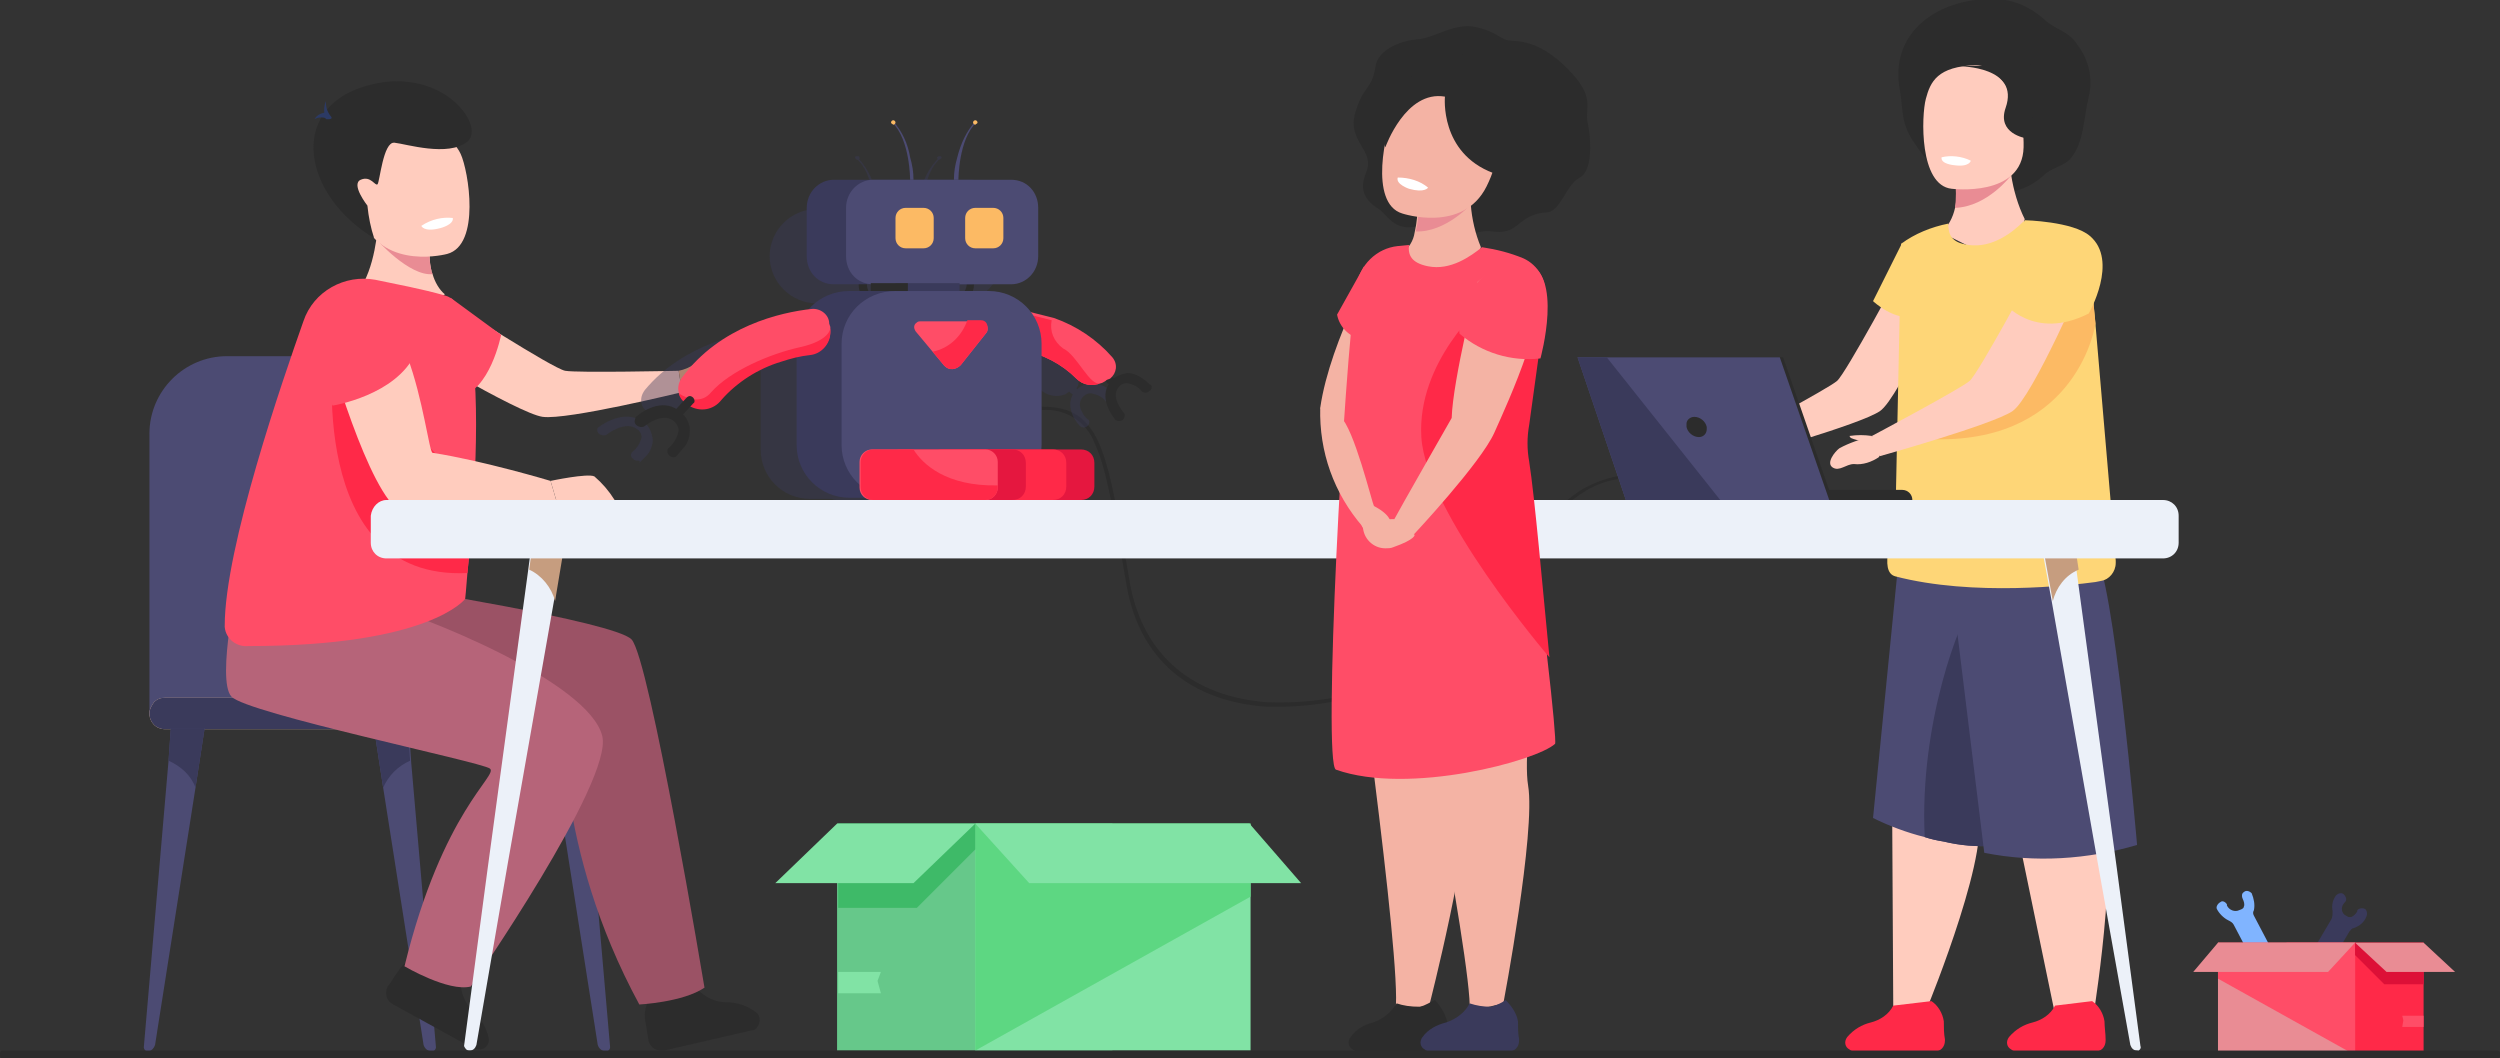 <?xml version="1.0" encoding="utf-8"?>
<!-- Generator: Adobe Illustrator 21.0.0, SVG Export Plug-In . SVG Version: 6.00 Build 0)  -->
<svg version="1.1" id="Layer_1" xmlns="http://www.w3.org/2000/svg" xmlns:xlink="http://www.w3.org/1999/xlink" x="0px" y="0px"
	 viewBox="0 0 222.5 94.2" style="enable-background:new 0 0 222.5 94.2;" xml:space="preserve">
<rect x="0" y="0" width="222.5" height="94.2" fill="#333333" stroke="none"/>
<style type="text/css">
	.st0{fill:#2C2C2C;}
	.st1{fill:#FFCCBE;}
	.st2{fill:#FFB27D;}
	.st3{fill:#FF2948;}
	.st4{fill:#4C4B73;}
	.st5{fill:#3A3A5B;}
	.st6{fill:#FED677;}
	.st7{fill:#E98C94;}
	.st8{fill:#FFFFFF;}
	.st9{fill:#FCBA64;}
	.st10{fill:#66C88A;}
	.st11{fill:#81E3A5;}
	.st12{fill:#5DD782;}
	.st13{fill:#3EBA68;}
	.st14{fill:#EAC3A0;}
	.st15{fill:#D3AA89;}
	.st16{fill:#9B5265;}
	.st17{fill:#B66479;}
	.st18{fill:#FF4D67;}
	.st19{fill:#2C3A64;}
	.st20{fill:#ECF1F9;}
	.st21{fill:#C69D7F;}
	.st22{fill:#F4B3A4;}
	.st23{opacity:0.4;}
	.st24{fill:#E5173F;}
	.st25{fill:#80B4FF;}
	.st26{fill:#DD1037;}
</style>
<title>Asset 2</title>
<g id="Layer_2">
	<g id="Layer_1-2">
		<path class="st0" d="M114.2,62.9c-0.5,0-1,0-1.5,0c-6.8-0.5-11.2-4.2-12.4-10.6c-0.2-1.2-0.4-2.3-0.6-3.4
			c-0.8-4.3-1.3-7.4-2.3-9.5c-0.7-1.9-2.7-3.1-4.7-2.9v-0.3h0.2c4.9,0,5.6,4,7.1,12.5c0.2,1.1,0.4,2.2,0.6,3.4
			c1.2,6.2,5.5,9.9,12.2,10.4c4.8,0.2,9.6-0.9,13.9-3.1c4.5-2.3,7.7-5.6,8.8-8.9c0.9-2.9,2.8-5.4,5.4-7c1.1-0.6,2.2-1,3.5-1.2v0.3
			c-1.2,0.1-2.3,0.5-3.3,1.1c-2.6,1.6-4.4,4-5.3,6.9c-1.1,3.4-4.4,6.6-8.9,9C122.9,61.7,118.6,62.8,114.2,62.9z"/>
		<path class="st1" d="M169.3,23.9c0,0-5,9.3-5.8,10s-8.7,4.9-8.7,4.9l0.7,1.8c0,0,10-2.8,11.8-4s6.6-12.4,6.6-12.4L169.3,23.9z"/>
		<path class="st2" d="M154.8,38.8c-0.5,0.1-1,0.2-1.5,0.1c-0.7-0.1-2.4,0.5-2.2,0.8s0.8,0,0.8,0.4s-1.9,1.5-1.6,1.9s1,0.6,2.5,0.1
			c1-0.4,1.9-0.9,2.7-1.5L154.8,38.8z"/>
		<path class="st1" d="M179.2,72.4l3.6,17.4h3.6c0,0,2.6-16.4,0.2-18.7S179.2,72.4,179.2,72.4z"/>
		<path class="st1" d="M168.4,71.6l0.1,18.2l3.1-0.3c0,0,6.1-14.9,4.2-17.6S168.4,71.6,168.4,71.6z"/>
		<path class="st3" d="M168.5,89.5c-0.4,0.8-1.2,1.3-2,1.5c-0.8,0.2-1.5,0.6-2.1,1.3c-0.3,0.4-0.2,0.9,0.2,1.1
			c0.1,0.1,0.3,0.2,0.5,0.2h7c0.6,0,1-0.4,1-1c0,0,0-0.1,0-0.1c-0.1-0.5-0.1-1.1-0.1-1.6c-0.1-0.7-0.5-1.4-1.1-1.8L168.5,89.5z"/>
		<path class="st4" d="M183.4,71.2c-0.2,1.5-0.8,2.7-1.8,3.1c-2.7,1.1-5.7,1.3-8.6,0.6c-0.6-0.1-1.1-0.2-1.7-0.4
			c-1.6-0.4-3.2-1-4.6-1.7l2.3-23.2c2.6-0.5,6.3,0.7,9.8,6C182,60.5,183.9,67.2,183.4,71.2z"/>
		<path class="st5" d="M183.4,71.2c-0.2,1.5-0.8,2.7-1.8,3.1c-2.7,1.1-5.7,1.3-8.6,0.6c-0.6-0.1-1.1-0.2-1.7-0.4
			c-0.5-10.2,3.2-19.5,4.3-20.8C179.2,59.1,183.2,66.9,183.4,71.2z"/>
		<path class="st3" d="M182.9,89.5c-0.4,0.8-1.2,1.3-2,1.5c-0.8,0.2-1.5,0.6-2.1,1.3c-0.3,0.4-0.2,0.9,0.2,1.1
			c0.1,0.1,0.3,0.2,0.5,0.2h6.9c0.6,0,1-0.4,1-1c0,0,0-0.1,0-0.1c0-0.5-0.1-1.1-0.1-1.6c-0.1-0.7-0.5-1.4-1.1-1.8L182.9,89.5z"/>
		<path class="st0" d="M185.9,8.6c0.4-1.6,0-3.3-1-4.6c-0.8-1.3-2-1.3-3.1-2.4c-1.3-1.1-2.8-1.7-4.5-1.7c-4.9,0-9.2,3-8.2,8.2
			c0.3,1.6,0,2.9,1.4,4.8c1.6,2.4,3.7,4.3,6.9,4.3c1.7,0.1,3.3-0.5,4.5-1.6c0.7-0.7,1.8-0.8,2.4-1.5
			C185.5,12.6,185.4,10.7,185.9,8.6z"/>
		<path class="st4" d="M173.5,50.6l3.1,25.3c4.5,0.9,9.2,0.6,13.6-0.7c0,0-2.1-24.3-3.8-26S173.5,50.6,173.5,50.6z"/>
		<path class="st1" d="M172.8,20.7l6.2,3.1l1.2-4.3c-0.6-1.2-1-2.6-1.2-3.9c-0.2-1.2-0.2-2.3-0.1-3.5l-5,2.6
			c0.1,0.4,0.2,0.8,0.2,1.1c0.1,0.9,0.1,1.8-0.1,2.7C173.8,19.4,173.4,20.1,172.8,20.7z"/>
		<path class="st6" d="M188.3,50.1c0,0.8-0.6,1.5-1.3,1.6l-0.5,0.1c-2.2,0.3-10.9,1.3-17.8-0.5c-1.6-0.4-0.1-4,0-5.6l0.5-24
			c1.2-0.9,2.7-1.5,4.2-1.8c0,0.9,0.2,1.7,1.8,1.9c2.1,0.3,3.9-1.1,4.9-2.1c2,0.1,3.9,0.6,5.7,1.3l0.4,4.8l0.3,3.1l1.8,21
			C188.3,49.9,188.3,50,188.3,50.1z"/>
		<path class="st7" d="M174,18.5c2.9-0.1,5-2.9,5-2.9l-5,0.2C174.1,16.8,174.1,17.7,174,18.5z"/>
		<path class="st1" d="M173.7,16.8c0,0,6.3,0.8,6.4-3.7s-2.5-7.3-4.2-7.3c-3.5,0.1-4.1,1.5-4.5,3S170.8,16.5,173.7,16.8z"/>
		<path class="st8" d="M175.4,14.3c0,0-0.1,0.6-1.5,0.4c0,0-1.2-0.1-1.1-0.7C173.6,13.8,174.6,13.9,175.4,14.3z"/>
		<path class="st0" d="M174.4,5.9c0,0,5.4,0,4.1,3.7c-0.8,2.3,1.8,2.7,1.8,2.7l1.2-3.7l-0.8-2.9L174.4,5.9z"/>
		<path class="st6" d="M169.3,21.6l-2.6,5.2c0,0,2,1.9,3.8,1.3S169.3,21.6,169.3,21.6z"/>
		<path class="st9" d="M186.5,28.8c0,0-1.5,10.5-14.2,10.3c-2.2,0,12.7-13.8,13.7-13.5c0.1,0,0.2,0.1,0.2,0.1L186.5,28.8z"/>
		<path class="st1" d="M181.1,23.9c0,0-5,9.3-5.8,10s-8.7,4.9-8.7,4.9l0.7,1.8c0,0,10-2.8,11.8-4s6.6-12.4,6.6-12.4L181.1,23.9z"/>
		<path class="st1" d="M166.6,38.8c-1,0.3-2,0.6-2.9,1.1c-0.4,0.3-1.2,1.3-0.6,1.7s1.2-0.3,1.9-0.3c0.8,0.1,1.6-0.2,2.2-0.6
			C167.8,40,166.6,38.8,166.6,38.8z"/>
		<path class="st1" d="M166.6,38.8c-0.7-0.1-1.3-0.1-2,0c0.1,0.2,0.1,0.2,0.8,0.4C165.8,39.2,166.3,39.1,166.6,38.8z"/>
		<path class="st6" d="M180.2,19.6c0,0-2.1,6.3-1.9,7.3c0,0,2.7,3.5,7.6,1c0,0,2.7-4.7,0.1-6.9C184.5,19.7,180.2,19.6,180.2,19.6z"
			/>
		<rect x="74.5" y="73.3" class="st10" width="24.5" height="20.2"/>
		<rect x="86.8" y="73.3" class="st11" width="24.5" height="20.2"/>
		<polygon class="st12" points="86.8,73.3 111.3,73.3 111.3,79.8 86.8,93.5 		"/>
		<polygon class="st11" points="86.8,73.3 91.6,78.6 115.8,78.6 111.2,73.3 		"/>
		<polygon class="st11" points="74.6,88.4 78.4,88.4 78.1,87.3 78.4,86.5 74.6,86.5 		"/>
		<polygon class="st13" points="86.8,75.6 81.6,80.8 74.6,80.8 74.6,73.3 86.8,73.3 		"/>
		<polygon class="st11" points="74.5,73.3 69,78.6 81.3,78.6 86.8,73.3 		"/>
		<path class="st1" d="M40.2,27c0,0,9,5.8,10.1,6s10.1,0,10.1,0l0.3,1.9c0,0-10.2,2.5-12.4,2.2s-13.1-6.9-13.1-6.9L40.2,27z"/>
		<path class="st2" d="M60.4,33c0.5-0.1,1-0.3,1.4-0.6c0.6-0.4,2.4-0.8,2.4-0.4s-0.7,0.4-0.5,0.7S66,33,66,33.5s-0.6,1.1-2.1,1.3
			c-1,0.2-2.1,0.2-3.2,0L60.4,33z"/>
		<path class="st4" d="M20.2,31.7h12.3c3.8,0,6.9,3.1,6.9,6.9v25.1l0,0H13.3l0,0V38.6C13.3,34.8,16.4,31.7,20.2,31.7L20.2,31.7
			L20.2,31.7z"/>
		<path class="st14" d="M57.1,63.5c0,0.8-0.6,1.4-1.4,1.4l0,0h-41c-0.8,0-1.4-0.6-1.4-1.4c0-0.4,0.2-0.7,0.4-1
			c0.3-0.3,0.6-0.4,1-0.4h41C56.4,62,57.1,62.7,57.1,63.5C57.1,63.4,57.1,63.4,57.1,63.5z"/>
		<path class="st5" d="M36.9,63.5c0,0.4-0.2,0.7-0.4,1c-0.3,0.3-0.6,0.4-1,0.4H14.7c-0.8,0-1.4-0.6-1.4-1.4c0-0.4,0.2-0.7,0.4-1
			c0.3-0.3,0.6-0.4,1-0.4h20.7C36.2,62,36.9,62.7,36.9,63.5C36.9,63.4,36.9,63.4,36.9,63.5z"/>
		<path class="st4" d="M18.2,64.9l-0.8,5.2L13.8,93c-0.1,0.3-0.3,0.5-0.6,0.6l0,0c-0.2,0-0.4-0.2-0.4-0.4c0,0,0,0,0,0L15,67.7
			l0.2-2.9H18.2z"/>
		<path class="st5" d="M18.2,64.9l-0.8,5.2c-0.4-1.1-1.3-1.9-2.4-2.4l0.2-2.9H18.2z"/>
		<path class="st4" d="M33.3,64.9l0.8,5.2L37.7,93c0.1,0.3,0.3,0.5,0.7,0.6l0,0c0.2,0,0.4-0.2,0.4-0.4c0,0,0,0,0,0l-2.2-25.3
			l-0.2-2.9L33.3,64.9z"/>
		<path class="st5" d="M33.3,64.9l0.8,5.2c0.5-1.1,1.3-1.9,2.4-2.4l-0.2-2.9H33.3z"/>
		<path class="st4" d="M48.8,64.9l0.8,5.2L53.2,93c0.1,0.3,0.3,0.5,0.7,0.6l0,0c0.2,0,0.4-0.2,0.4-0.4c0,0,0,0,0,0l-2.2-25.3
			l-0.2-2.9L48.8,64.9z"/>
		<path class="st15" d="M48.8,64.9l0.8,5.2c0.5-1.1,1.3-1.9,2.4-2.4l-0.2-2.9H48.8z"/>
		<path class="st1" d="M39.6,26.2l-6,3.1l-1.2-4.2c0.6-1.2,0.9-2.5,1.1-3.8c0.2-1.1,0.2-2.3,0.1-3.4l4.9,2.5
			c-0.1,0.4-0.1,0.7-0.2,1.1c0,0.1,0,0.1,0,0.2c-0.1,0.8-0.1,1.6,0.1,2.4c0,0.1,0,0.2,0.1,0.3C38.7,25.1,39.1,25.8,39.6,26.2z"/>
		<path class="st0" d="M41,87.4c0,1,0.4,1.9,1.1,2.6c0.7,0.6,1.2,1.5,1.4,2.4c0.1,0.5-0.3,1-0.8,1c-0.2,0-0.4,0-0.6-0.1l-7.1-3.9
			c-0.6-0.3-0.8-1-0.5-1.6c0,0,0-0.1,0.1-0.1c0.3-0.5,0.7-1.1,1-1.5c0.5-0.7,1.3-1.1,2.1-1.2L41,87.4z"/>
		<path class="st0" d="M62,88c0.7,0.7,1.6,1.2,2.6,1.2c1,0,1.9,0.3,2.7,0.9c0.4,0.3,0.4,0.9,0.1,1.3c-0.1,0.2-0.3,0.3-0.5,0.3
			l-7.8,1.8c-0.6,0.1-1.2-0.2-1.4-0.9c0,0,0-0.1,0-0.1c-0.1-0.6-0.2-1.3-0.3-1.8c-0.1-0.8,0.2-1.7,0.7-2.3L62,88z"/>
		<path class="st16" d="M23.6,50.9c0,0-4,8.3-1.5,10.5s26.9,2,27.6,2s-0.5,11.8,7.2,26c0,0,3.9-0.2,5.8-1.5c0,0-4.9-29.4-6.5-31
			s-21.4-4.7-21.4-4.7L23.6,50.9z"/>
		<path class="st17" d="M21.3,51.1c0,0-2.1,9.4-0.7,10.9s22.2,5.8,23,6.4S39.4,72.1,36,86c0,0,3.9,2.3,5.9,1.8
			c0,0,12.7-18.3,11.7-22.3c-1.2-4.8-15.8-10.7-21-12.1C28.9,52.4,25.1,51.7,21.3,51.1z"/>
		<path class="st18" d="M42.2,43.5c-0.2,3-0.4,5.7-0.6,7.5c-0.1,1.4-0.2,2.3-0.2,2.3s-3.1,4.2-19.3,4.2c-1,0.1-2-0.6-2.1-1.7
			c0,0,0-0.1,0-0.1c0-7,5.2-22,7-27.1c0.9-2.7,3.7-4.2,6.4-3.7c1.9,0.4,4.1,0.8,6.2,1.4C42.5,27,42.6,36.1,42.2,43.5z"/>
		<path class="st18" d="M40.1,26.5l4.5,3.3c0,0-1,5.1-3.8,5.5S40.1,26.5,40.1,26.5z"/>
		<path class="st1" d="M49,42.8c0,0,3.3-0.7,3.9-0.4c0.7,0.6,1.3,1.3,1.8,2.1h-5.2L49,42.8z"/>
		<path class="st7" d="M38.5,24.4c-2.1,0.2-5-3.1-5-3.1c1.6-0.4,3.3-0.2,4.8,0.4c-0.1,0.8-0.1,1.6,0.1,2.4
			C38.4,24.2,38.5,24.3,38.5,24.4z"/>
		<path class="st1" d="M39.8,22.6c0,0-5.5,1.5-7.5-2.9c-2.1-4.8,0.2-8.2,2.1-8.5c3.8-0.5,5.9,1,6.6,2.5S42.8,21.8,39.8,22.6z"/>
		<path class="st8" d="M37.5,20.1c0,0,0.2,0.6,1.7,0.2c0,0,1.2-0.3,1.1-0.9C39.4,19.3,38.4,19.5,37.5,20.1z"/>
		<path class="st0" d="M33.3,21.2c-0.3-0.9-0.5-1.9-0.6-2.9c0,0-1.5-1.9-0.6-2.3s1.3,0.6,1.5,0.4s0.5-3.8,1.5-3.7s4.8,1.3,6.5-0.1
			s-2.4-7-9.2-4.9S27,17.4,33.3,21.2z"/>
		<path class="st19" d="M29,10.6c-0.2-0.5-0.2-1.1,0-1.6c0,0.5,0.1,0.9,0.4,1.3C29.8,10.7,29,10.6,29,10.6z"/>
		<path class="st19" d="M29.2,10c-0.5,0-1,0.2-1.2,0.6c0.4-0.2,0.8-0.2,1.2,0L29.2,10z"/>
		<path class="st3" d="M42.2,43.5c-0.2,3-0.4,5.7-0.6,7.5c-14.5,0.7-11.9-20-11.9-20l12,12.4L42.2,43.5z"/>
		<path class="st1" d="M28.4,28.3c0,0,3.2,12.2,6.2,16.2h14.9L49,42.8c0,0-6-1.8-10.5-2.5C37.9,40.2,36.4,21.4,28.4,28.3z"/>
		<path class="st18" d="M37,31.4c0,0-2.4-6.4-7-4.9s-0.4,9.6-0.4,9.6S35.3,35.2,37,31.4z"/>
		<path class="st20" d="M190.2,93.5c-0.3,0-0.5-0.2-0.6-0.5l-2.9-16.2l-4.1-23.3l-1.2-6.5l2.9-0.1l0.5,3.8l3.6,26.6l2.1,15.8
			c0.1,0.2-0.1,0.4-0.3,0.5C190.3,93.5,190.3,93.5,190.2,93.5z"/>
		<path class="st21" d="M185,50.7c-1.2,0.5-2,1.6-2.3,2.8l-1.2-6.6l2.9-0.1L185,50.7z"/>
		<path class="st20" d="M41.8,93.5c0.3,0,0.5-0.2,0.6-0.5l2.8-16.2l4.1-23.3l1.1-6.5h-2.9l-0.5,3.8l-3.6,26.5l-2.1,15.8
			C41.4,93.3,41.5,93.5,41.8,93.5C41.8,93.5,41.8,93.5,41.8,93.5z"/>
		<path class="st21" d="M47.1,50.7c1.1,0.5,2,1.6,2.3,2.8l1.1-6.6h-2.9L47.1,50.7z"/>
		<path class="st20" d="M34.4,44.5h158.1c0.8,0,1.4,0.6,1.4,1.4v2.4c0,0.8-0.6,1.4-1.4,1.4H34.4c-0.8,0-1.4-0.6-1.4-1.4v-2.4
			C33.1,45.1,33.7,44.5,34.4,44.5z"/>
		<path class="st0" d="M126.9,19.9c-2.7,1.1-3.4-0.8-4.2-1.3c-1.6-1-1.6-2.1-1.1-3.3c0.8-1.9-1.7-2.7-1-5.2s1.5-2.1,1.8-4.1
			c0.2-1.7,2.5-2.4,3.7-2.5c1.6-0.1,3.3-1.5,5.2-1.1s2.2,1.1,3,1.2s2.6-0.1,5.2,2.5s1.5,3.5,1.8,4.8s0.5,4.3-0.7,4.9s-1.7,3-2.9,3.1
			c-2.2,0.1-2.5,1.5-3.8,1.7c-1.1,0.2-1.5-0.4-3.2,0.4C129.7,21.5,128.1,19.4,126.9,19.9z"/>
		<path class="st22" d="M120,51.8c0,0,4.8,33.9,4.2,38.1l3-0.4c0,0,3.8-14.8,3.3-19s3.7-21.2-0.1-22.7S120,51.8,120,51.8z"/>
		<path class="st22" d="M124.3,51.8c0,0,6.8,34,6.5,38.2l3-0.7c0,0,2.9-15.3,2.2-19.4s2.4-21.4-1.5-22.7S124.3,51.8,124.3,51.8z"/>
		<path class="st0" d="M124.3,89.3c-0.5,0.8-1.2,1.4-2.1,1.7c-0.8,0.2-1.5,0.6-2,1.3c-0.3,0.4-0.2,0.9,0.2,1.1
			c0.1,0.1,0.3,0.2,0.5,0.2h7c0.6,0,1-0.4,1-1c0,0,0-0.1,0-0.1c-0.1-0.5-0.1-1.1-0.1-1.6c-0.2-0.7-0.6-1.4-1.1-1.9
			c-0.4,0.2-0.9,0.5-1.3,0.6C125.5,89.6,124.9,89.5,124.3,89.3z"/>
		<path class="st5" d="M130.8,89.3c-0.4,0.8-1.2,1.4-2.1,1.7c-0.8,0.2-1.6,0.6-2.1,1.3c-0.3,0.4-0.2,0.9,0.2,1.1
			c0.1,0.1,0.3,0.2,0.5,0.2h6.9c0.6,0,1-0.4,1-1c0,0,0-0.1,0-0.1c-0.1-0.5-0.1-1.1-0.1-1.6c-0.1-0.7-0.6-1.4-1.1-1.9
			c-0.4,0.3-0.9,0.5-1.3,0.6C132,89.6,131.4,89.5,130.8,89.3z"/>
		<path class="st22" d="M122.9,22.4c0,0-4.5,7.7-5.4,13.9c0,0,2.2,3,3.1,0.9S127.9,23.9,122.9,22.4z"/>
		<path class="st0" d="M123.8,8.8c1.4-2,3.5-3.5,5.9-3.9c3.1-0.5,5.9,1.6,6.4,4.7c0,0,0,0,0,0.1c0.5,3.1,0,7.1-5.1,8.6L123.8,8.8z"
			/>
		<path class="st22" d="M124.7,22.6l5.7,3.4l1.4-4c-0.5-1.2-0.8-2.5-0.9-3.8c-0.1-1.1-0.1-2.3,0.1-3.4l-5,2.2
			c0.1,0.4,0.1,0.7,0.1,1.1c0.1,0.9,0,1.7-0.2,2.6C125.8,21.4,125.4,22.1,124.7,22.6z"/>
		<path class="st7" d="M126,20.6c2.7,0.1,5-2.5,5-2.5l-4.8-0.1C126.3,18.9,126.2,19.8,126,20.6z"/>
		<path class="st22" d="M124.8,19c0,0,5.4,1.8,7.5-2.4c2.3-4.6,0.3-8.1-1.5-8.5c-3.7-0.7-5.9,0.6-6.7,2S121.8,18.1,124.8,19z"/>
		<path class="st8" d="M127.1,16.7c0,0-0.3,0.5-1.7,0.1c0,0-1.2-0.4-1-1C125.4,15.8,126.4,16.1,127.1,16.7z"/>
		<path class="st18" d="M138.4,66.2c-1.6,1.5-13,4.6-19.5,2.3c-1.2-0.4,0.7-36.1,1.8-43c0.3-1.9,1.8-3.4,3.7-3.6l1-0.1
			c-0.1,0.9,0.2,1.6,1.7,1.9c2,0.4,3.8-0.9,4.8-1.7c1.3,0.2,2.5,0.5,3.7,1c1.3,0.6,2.1,2,1.9,3.4l-0.4,2.7l-1.2,8.6
			c-0.2,1.1-0.2,2.2,0,3.3c0.5,3.3,1.3,11.3,1.8,17.5C138.2,62.8,138.5,66.1,138.4,66.2z"/>
		<path class="st3" d="M137.9,58.5c-0.2-0.2-11-12.9-11.4-19.6s5.5-11.8,5.5-11.8c2-0.2,4,0.5,5.3,2l-1.2,8.7
			c-0.2,1.1-0.2,2.2,0,3.3C136.6,44.3,137.3,52.4,137.9,58.5z"/>
		<path class="st0" d="M128.6,8.6c0,0-0.5,5,4.3,6.8c1.9,0.7,2.9-7-1.1-8.5s-7.9,0.3-8.4,3s-0.1,3.2-0.1,3.2S125.1,8,128.6,8.6z"/>
		<path class="st22" d="M131.5,25.1c0,0-2.2,8.7-2.3,12.1c0,0-4.8,8.4-5.1,9s1.7,1.4,1.7,1.4s6-6.4,7.2-9.1s5.3-11.5,3.6-14.1
			S131.5,25.1,131.5,25.1z"/>
		<path class="st22" d="M117.5,36.3c-0.1,3.9,1.2,7.6,3.8,10.6c0,0,1.2-1.4,1-1.8s-1.8-7-3-8S117.5,36.3,117.5,36.3z"/>
		<path class="st22" d="M124.1,46.2c0,0-2.7,0-2.8,0.6c0,1.1,0.9,2,2,2c0.2,0,0.5,0,0.7-0.1c2-0.7,1.9-1.1,1.9-1.1L124.1,46.2z"/>
		<path class="st22" d="M122.2,45c0,0,2.2,1,1.4,2.1c-0.5,0.6-1.4,0.7-2,0.2c-0.2-0.1-0.3-0.3-0.4-0.5C121,46.2,122.2,45,122.2,45z"
			/>
		<path class="st18" d="M129.9,29.7c2,1.7,4.6,2.5,7.2,2.2c0,0,2.1-7.6-1.3-8.5S129.5,27,129.9,29.7z"/>
		<path class="st18" d="M121.4,23.7L119,28c0.2,1.1,1.1,2,2.2,2.2C123,30.4,121.4,23.7,121.4,23.7z"/>
		<path class="st0" d="M158.6,44.5h11.6c0-0.5-0.4-0.9-0.9-0.9h-10.7V44.5z"/>
		<polygon class="st0" points="158.7,31.8 140.7,31.8 145,44.5 163.1,44.5 		"/>
		<polygon class="st4" points="140.4,31.8 144.7,44.5 162.8,44.5 158.4,31.8 		"/>
		<path class="st0" d="M150.1,38c0.1,0.5,0.6,0.9,1.1,0.9c0.4,0,0.7-0.3,0.7-0.7c0-0.1,0-0.1,0-0.2c-0.1-0.5-0.6-0.9-1.1-0.9
			c-0.4,0-0.7,0.3-0.7,0.6C150.1,37.8,150.1,37.9,150.1,38z"/>
		<polygon class="st5" points="140.4,31.8 144.7,44.5 153.1,44.5 143,31.8 		"/>
		<g class="st23">
			<path class="st5" d="M99.3,35.3c0,0.1,0,0.3-0.2,0.4c-0.2,0.2-0.5,0.2-0.7,0c-0.3-0.4-0.8-0.6-1.3-0.7c-0.3,0-0.5,0.1-0.7,0.3
				c-0.8,0.8,0.3,2,0.4,2c0.2,0.1,0.2,0.4,0,0.6c0,0,0,0,0,0c-0.2,0.2-0.5,0.2-0.7,0c-0.6-0.6-1.4-2.1-0.3-3.2
				c0.4-0.4,0.9-0.6,1.4-0.6c0.5,0,1,0.2,1.4,0.5c0.2,0.1,0.4,0.3,0.6,0.5C99.3,35.1,99.3,35.2,99.3,35.3z"/>
			<path class="st5" d="M96.3,35.1c0,0.1,0,0.1-0.1,0.2c-0.1,0.1-0.3,0.1-0.5,0l-1.1-0.9c-0.1-0.1-0.1-0.3,0-0.4c0,0,0,0,0,0
				c0.1-0.1,0.3-0.1,0.5,0l1.1,0.9C96.3,34.9,96.3,35,96.3,35.1z"/>
			<path class="st5" d="M95.2,34.8L95.2,34.8C95,35,94.9,35,94.8,35.1l0,0c-0.8,0.3-1.6,0.1-2.2-0.4c-1.4-1.2-3.1-2-4.8-2.3l-0.2,0
				c-0.7-0.1-1.3-0.2-2-0.2c-0.9,0-1.6-0.6-1.7-1.5v0v-0.3c0-0.7,0.5-1.2,1.2-1.3c0,0,0,0,0.1,0c1,0,1.9,0.1,2.9,0.3
				c0.8,0.1,1.6,0.3,2.4,0.6c2,0.6,3.7,1.7,5.2,3.1c0.4,0.5,0.4,1.2,0,1.6C95.4,34.7,95.3,34.8,95.2,34.8z"/>
			<path class="st5" d="M94.8,35c-0.8,0.3-1.6,0.1-2.2-0.4c-1.4-1.2-3.1-2-4.8-2.3l-0.2,0c0.2-1.5,0.4-3,0.4-3H88
				c0.8,0.1,1.6,0.3,2.4,0.6c-0.2,0.9,0.2,1.8,1,2.2C92.7,32.8,93.8,35.4,94.8,35z"/>
			<path class="st5" d="M73.7,28.2c-0.4-0.4-0.6-1-0.4-1.6l0.7,0.2l-0.3-0.1l0.3,0.1c-0.1,0.3,0,0.6,0.2,0.9L73.7,28.2z"/>
			<path class="st5" d="M83.1,28.2c0.4-0.4,0.6-1,0.4-1.6l-0.7,0.2l0.3-0.1l-0.3,0.1c0.1,0.3,0,0.6-0.2,0.9L83.1,28.2z"/>
			<path class="st5" d="M81.5,27h-8.8c-2.3,0-4.2-1.9-4.2-4.2l0,0c0-2.3,1.9-4.2,4.2-4.2h8.8c2.3,0,4.2,1.9,4.2,4.2l0,0
				C85.7,25.1,83.8,27,81.5,27z"/>
			<path class="st5" d="M85,27h-8.7c-2.3,0-4.2-1.9-4.2-4.2l0,0c0-2.3,1.9-4.2,4.2-4.2H85c2.3,0,4.2,1.9,4.2,4.2l0,0
				C89.2,25.1,87.3,27,85,27z"/>
			<path class="st5" d="M78.3,24.2h-0.1c-0.9,0-1.6-0.7-1.6-1.6l0,0c0-0.9,0.7-1.6,1.6-1.6h0.1c0.9,0,1.6,0.7,1.6,1.6l0,0
				C79.9,23.5,79.2,24.2,78.3,24.2z"/>
			<path class="st5" d="M84.5,24.2h-0.1c-0.9,0-1.6-0.7-1.6-1.6l0,0c0-0.9,0.7-1.6,1.6-1.6h0.1c0.9,0,1.6,0.7,1.6,1.6l0,0
				C86.1,23.5,85.4,24.2,84.5,24.2z"/>
			<path class="st5" d="M72.1,27.7H81c2.5,0,4.4,2,4.4,4.4V40c0,2.5-2,4.4-4.4,4.4h-8.9c-2.5,0-4.4-2-4.4-4.4v-7.9
				C67.6,29.6,69.6,27.7,72.1,27.7z"/>
			<path class="st5" d="M76.2,27.7h8.9c2.5,0,4.4,2,4.4,4.4V40c0,2.5-2,4.4-4.4,4.4h-8.9c-2.5,0-4.4-2-4.4-4.4v-7.9
				C71.7,29.6,73.7,27.7,76.2,27.7z"/>
			<path class="st5" d="M70.7,30.6L70.7,30.6V31c-0.1,1-0.8,1.7-1.8,1.8c-0.9,0.1-1.7,0.3-2.6,0.5c-2,0.5-3.8,1.5-5.3,3
				c-0.8,0.8-1.9,1-2.9,0.5l-0.2,0c-0.4-0.2-0.7-0.5-0.8-0.9c-0.1-0.4,0-0.8,0.3-1.2c3.4-4.1,8.8-5.2,11.5-5.5
				c0.8-0.1,1.5,0.4,1.7,1.2C70.7,30.5,70.7,30.5,70.7,30.6z"/>
			<path class="st5" d="M83,40.3h10.1c0.6,0,1.1,0.5,1.1,1.1v1.9c0,0.6-0.5,1.1-1.1,1.1H83c-0.6,0-1.1-0.5-1.1-1.1v-1.9
				C81.9,40.8,82.4,40.3,83,40.3z"/>
			<path class="st5" d="M80.5,40.3h10.1c0.6,0,1.1,0.5,1.1,1.1v1.9c0,0.6-0.5,1.1-1.1,1.1H80.5c-0.6,0-1.1-0.5-1.1-1.1v-1.9
				C79.5,40.8,79.9,40.3,80.5,40.3z"/>
			<path class="st5" d="M76.9,40.3H87c0.6,0,1.1,0.5,1.1,1.1v1.9c0,0.6-0.5,1.1-1.1,1.1H76.9c-0.6,0-1.1-0.5-1.1-1.1v-1.9
				C75.8,40.8,76.3,40.3,76.9,40.3z"/>
			<path class="st5" d="M85.6,41.3v2.1c0,0.6-0.4,1-1,1c0,0-0.1,0-0.1,0h-10c-0.6,0-1.1-0.4-1.1-1c0,0,0,0,0,0v-2.1
				c0-0.6,0.5-1,1.1-1h10C85.1,40.3,85.6,40.8,85.6,41.3C85.6,41.3,85.6,41.3,85.6,41.3z"/>
			<path class="st5" d="M85.6,43.3v0.2c0,0.6-0.4,1-1,1c0,0-0.1,0-0.1,0h-10c-0.6,0-1.1-0.4-1.1-1c0,0,0,0,0,0v-2.1
				c0-0.6,0.5-1,1.1-1h3.7C79,41.5,81,43.3,85.6,43.3z"/>
			<rect x="76.6" y="27" class="st5" width="5.7" height="0.6"/>
			<rect x="74.3" y="27" class="st5" width="3.3" height="0.6"/>
			<path class="st5" d="M84.6,30.9l-2.3,2.6c-0.4,0.4-1,0.5-1.4,0.1c0,0-0.1-0.1-0.1-0.1l-0.9-1l-1.5-1.6c-0.2-0.2-0.2-0.5,0-0.7
				c0.1-0.1,0.3-0.2,0.4-0.1h5.3c0.3,0,0.6,0.2,0.6,0.6C84.7,30.7,84.7,30.8,84.6,30.9z"/>
			<path class="st5" d="M84.6,30.9l-2.3,2.6c-0.4,0.4-1,0.5-1.4,0.1c0,0-0.1-0.1-0.1-0.1l-0.9-1c1.4-0.2,2.6-1.2,3.1-2.5h1.2
				c0.3,0,0.6,0.2,0.6,0.6C84.7,30.7,84.7,30.8,84.6,30.9z"/>
			<path class="st5" d="M70.7,30.6V31c-0.1,1-0.8,1.7-1.8,1.8c-0.9,0.1-1.7,0.3-2.6,0.5c-2,0.5-3.8,1.5-5.3,3
				c-0.8,0.8-1.9,1-2.9,0.5l-0.2,0c-0.4-0.2-0.7-0.5-0.8-0.9c0.9,0.7,2.1,0.6,2.9-0.1c1.7-1.7,5.2-3.1,7.9-3.6S70.7,30.6,70.7,30.6z
				"/>
			<path class="st5" d="M56.8,41c-0.2,0-0.3,0-0.5-0.2c-0.2-0.2-0.2-0.4,0-0.6c0,0,0,0,0,0c0.4-0.3,0.7-0.8,0.8-1.3
				c0-0.3-0.2-0.6-0.4-0.7c-1-0.8-2.6,0.4-2.6,0.4c-0.2,0.2-0.5,0.2-0.8,0c-0.2-0.2-0.2-0.5,0-0.6c0,0,0,0,0,0
				c0.8-0.6,2.6-1.5,4-0.4c0.5,0.3,0.7,0.9,0.8,1.5c0,0.5-0.2,1.1-0.6,1.5c-0.2,0.2-0.4,0.4-0.6,0.6C57,41,56.9,41,56.8,41z"/>
			<path class="st5" d="M57.1,37.9c-0.1,0-0.2,0-0.3-0.1c-0.1-0.1-0.2-0.3,0-0.5c0,0,0,0,0,0l1.1-1.1c0.2-0.1,0.4-0.1,0.5,0
				c0.1,0.1,0.2,0.3,0,0.5c0,0,0,0,0,0l-1.1,1.1C57.3,37.9,57.2,37.9,57.1,37.9z"/>
			<path class="st5" d="M77.8,18.7c0,0,0-3.3-1.6-4.6l0.1-0.1c0.8,0.8,1.3,1.8,1.6,2.9c0.2,0.6,0.3,1.2,0.3,1.8L77.8,18.7z"/>
			<path class="st5" d="M76.1,14c0-0.1,0.1-0.1,0.2-0.1c0,0,0,0,0,0c0.1,0,0.2,0,0.2,0.1c0,0.1,0,0.2-0.1,0.2c0,0-0.1,0-0.1,0
				C76.2,14.2,76.1,14.1,76.1,14C76.1,14,76.1,14,76.1,14z"/>
			<path class="st5" d="M82.1,18.7c0,0,0-3.3,1.6-4.6L83.6,14c-0.8,0.8-1.4,1.8-1.6,2.9c-0.1,0.6-0.3,1.2-0.3,1.8L82.1,18.7z"/>
			<path class="st5" d="M83.8,14c0-0.1-0.1-0.1-0.2-0.1c-0.1,0-0.2,0.1-0.2,0.1c0,0,0,0,0,0c0,0.1,0.1,0.2,0.1,0.2c0,0,0,0,0,0
				C83.7,14.2,83.8,14.1,83.8,14C83.8,14,83.8,14,83.8,14z"/>
		</g>
		<path class="st0" d="M102.5,34.4c0,0.1,0,0.3-0.2,0.4c-0.2,0.2-0.5,0.2-0.7,0c0,0,0,0,0,0c-0.3-0.4-0.8-0.6-1.3-0.7
			c-0.3,0-0.5,0.1-0.7,0.3c-0.8,0.9,0.3,2.2,0.4,2.3c0.2,0.2,0.1,0.5-0.1,0.7c-0.2,0.1-0.4,0.1-0.6,0c-0.6-0.7-1.5-2.3-0.4-3.5
			c0.3-0.4,0.9-0.6,1.4-0.7c0.5,0,1,0.2,1.4,0.5c0.2,0.1,0.4,0.3,0.6,0.5C102.4,34.2,102.5,34.3,102.5,34.4z"/>
		<path class="st0" d="M99.5,34.2c0,0.1,0,0.2-0.1,0.2c-0.1,0.1-0.3,0.1-0.5,0l-1.1-1c-0.1-0.1-0.1-0.3,0-0.5c0.1-0.1,0.3-0.1,0.5,0
			l1.1,1C99.5,34,99.5,34.1,99.5,34.2z"/>
		<path class="st18" d="M98.4,33.9L98.4,33.9c-0.2,0.1-0.3,0.2-0.4,0.2l0,0c-0.8,0.3-1.6,0.2-2.2-0.4c-1.3-1.3-3-2.2-4.8-2.5h-0.2
			c-0.7-0.1-1.3-0.2-2-0.3c-0.9,0-1.7-0.8-1.7-1.7v-0.1v-0.3c-0.1-0.7,0.5-1.3,1.2-1.4c0.1,0,0.1,0,0.2,0c1,0,1.9,0.1,2.9,0.3
			c0.8,0.2,1.6,0.4,2.4,0.6c2,0.7,3.8,1.9,5.2,3.5c0.5,0.6,0.4,1.4-0.2,1.9C98.5,33.8,98.5,33.8,98.4,33.9z"/>
		<path class="st3" d="M98,34.1c-0.8,0.3-1.6,0.2-2.2-0.4c-1.3-1.3-3-2.2-4.8-2.5h-0.2c0.2-1.6,0.3-3.3,0.3-3.3l0.1,0
			c0.8,0.2,1.6,0.4,2.4,0.6c-0.2,1,0.2,1.9,1,2.5C95.9,31.6,97,34.5,98,34.1z"/>
		<path class="st0" d="M76.9,26.6c-0.4-0.5-0.6-1.1-0.4-1.7l0.7,0.2l-0.3-0.1l0.3,0.1c-0.1,0.3,0,0.7,0.2,1L76.9,26.6z"/>
		<path class="st0" d="M86.2,26.6c0.4-0.5,0.6-1.1,0.4-1.7L86,25l0.3-0.1L86,25c0.1,0.3,0,0.7-0.2,1L86.2,26.6z"/>
		<path class="st5" d="M74.2,16h12.2c1.4,0,2.4,1.1,2.4,2.5v4.3c0,1.4-1.1,2.5-2.4,2.5H74.2c-1.4,0-2.4-1.1-2.4-2.5v-4.3
			C71.8,17.1,72.9,16,74.2,16z"/>
		<path class="st4" d="M77.7,16H90c1.4,0,2.4,1.1,2.4,2.5v4.3c0,1.4-1.1,2.5-2.4,2.5H77.7c-1.4,0-2.4-1.1-2.4-2.5v-4.3
			C75.3,17.1,76.4,16,77.7,16z"/>
		<path class="st9" d="M80.6,18.5h1.6c0.5,0,0.9,0.4,0.9,0.9v1.8c0,0.5-0.4,0.9-0.9,0.9h-1.6c-0.5,0-0.9-0.4-0.9-0.9v-1.8
			C79.7,18.9,80.1,18.5,80.6,18.5z"/>
		<path class="st9" d="M86.8,18.5h1.6c0.5,0,0.9,0.4,0.9,0.9v1.8c0,0.5-0.4,0.9-0.9,0.9h-1.6c-0.5,0-0.9-0.4-0.9-0.9v-1.8
			C85.9,18.9,86.3,18.5,86.8,18.5z"/>
		<path class="st5" d="M75.6,25.9h8.4c2.6,0,4.7,2.1,4.7,4.7v9c0,2.6-2.1,4.7-4.7,4.7h-8.4c-2.6,0-4.7-2.1-4.7-4.7v-9
			C70.8,28,72.9,25.9,75.6,25.9z"/>
		<path class="st4" d="M79.7,25.9H88c2.6,0,4.7,2.1,4.7,4.7v9c0,2.6-2.1,4.7-4.7,4.7h-8.4c-2.6,0-4.7-2.1-4.7-4.7v-9
			C74.9,28,77,25.9,79.7,25.9z"/>
		<path class="st18" d="M73.9,29.1L73.9,29.1v0.4c0,1-0.8,1.9-1.8,2c-0.9,0.1-1.7,0.3-2.6,0.6c-2,0.6-3.9,1.8-5.3,3.4
			c-0.7,0.9-1.9,1.1-2.9,0.5l-0.1-0.1c-0.4-0.2-0.7-0.6-0.8-1c-0.1-0.4,0-0.9,0.3-1.3c3.4-4.6,8.8-5.8,11.5-6.1
			c0.8-0.1,1.6,0.5,1.6,1.3C73.9,29.1,73.9,29.1,73.9,29.1z"/>
		<path class="st24" d="M86.3,40h9.9c0.7,0,1.2,0.5,1.2,1.2v2.1c0,0.7-0.5,1.2-1.2,1.2h-9.9c-0.7,0-1.2-0.5-1.2-1.2v-2.1
			C85.1,40.5,85.7,40,86.3,40z"/>
		<path class="st3" d="M83.8,40h9.9c0.7,0,1.2,0.5,1.2,1.2v2.1c0,0.7-0.5,1.2-1.2,1.2h-9.9c-0.7,0-1.2-0.5-1.2-1.2v-2.1
			C82.7,40.5,83.2,40,83.8,40z"/>
		<path class="st24" d="M80.2,40h9.9c0.7,0,1.2,0.5,1.2,1.2v2.1c0,0.7-0.5,1.2-1.2,1.2h-9.9c-0.7,0-1.2-0.5-1.2-1.2v-2.1
			C79,40.5,79.5,40,80.2,40z"/>
		<path class="st18" d="M77.6,40h10.1c0.6,0,1.1,0.5,1.1,1.1v2.3c0,0.6-0.5,1.1-1.1,1.1H77.6c-0.6,0-1.1-0.5-1.1-1.1v-2.3
			C76.5,40.5,77,40,77.6,40z"/>
		<path class="st3" d="M88.8,43.2v0.2c0,0.6-0.5,1.1-1.1,1.1h-10c-0.6,0-1.1-0.5-1.1-1.1v-2.3c0-0.6,0.5-1.1,1.1-1.1h3.6
			C82.1,41.3,84.2,43.3,88.8,43.2z"/>
		<rect x="79.7" y="25.2" class="st5" width="5.7" height="0.7"/>
		<rect x="77.5" y="25.2" class="st0" width="3.3" height="0.7"/>
		<path class="st18" d="M87.8,29.6l-2.3,2.9c-0.4,0.4-1,0.5-1.4,0.1c0,0-0.1-0.1-0.1-0.1L83,31.3l-1.5-1.8c-0.2-0.3-0.2-0.6,0.1-0.8
			c0.1-0.1,0.2-0.1,0.4-0.1h5.3c0.4,0,0.6,0.3,0.6,0.7C87.9,29.3,87.9,29.5,87.8,29.6z"/>
		<path class="st3" d="M87.8,29.6l-2.3,2.9c-0.4,0.4-1,0.5-1.4,0.1c0,0-0.1-0.1-0.1-0.1L83,31.3c1.5-0.3,2.6-1.4,3.1-2.8h1.2
			c0.4,0,0.6,0.3,0.6,0.7C87.9,29.3,87.9,29.4,87.8,29.6z"/>
		<path class="st3" d="M73.9,29.2v0.4c0,1-0.8,1.9-1.8,2c-0.9,0.1-1.7,0.3-2.6,0.6c-2,0.6-3.9,1.8-5.3,3.4c-0.7,0.9-1.9,1.1-2.9,0.5
			l-0.1-0.1c-0.4-0.2-0.7-0.6-0.8-1c0.9,0.6,2.1,0.9,2.9-0.1c1.7-1.9,5.2-3.4,7.9-4S73.9,29.2,73.9,29.2z"/>
		<path class="st0" d="M60,40.7c-0.3,0-0.6-0.2-0.6-0.5c0-0.2,0-0.3,0.2-0.4c0.4-0.4,0.7-0.9,0.8-1.5c0-0.3-0.2-0.6-0.4-0.8
			c-1-0.9-2.6,0.4-2.6,0.4c-0.2,0.2-0.6,0.1-0.8-0.1c-0.2-0.2-0.1-0.5,0-0.7c0.8-0.7,2.6-1.7,4-0.4c0.5,0.4,0.8,1,0.8,1.6
			c0,0.6-0.2,1.2-0.6,1.6c-0.2,0.2-0.4,0.5-0.6,0.7C60.2,40.6,60.1,40.7,60,40.7z"/>
		<path class="st0" d="M60.3,37.2c-0.1,0-0.2,0-0.3-0.1c-0.2-0.1-0.2-0.4,0-0.5c0,0,0,0,0,0l1.1-1.2c0.2-0.2,0.4-0.2,0.6,0
			c0.1,0.1,0.2,0.4,0,0.5l-1.1,1.2C60.5,37.2,60.4,37.3,60.3,37.2z"/>
		<path class="st4" d="M81,16c0,0,0-3.6-1.6-5.1l0.1-0.1c0.8,0.9,1.3,2,1.5,3.2c0.2,0.7,0.3,1.3,0.3,2H81z"/>
		<path class="st9" d="M79.3,10.9c0-0.1,0.1-0.2,0.2-0.2l0,0c0.1,0,0.2,0.1,0.2,0.2c0,0.1-0.1,0.2-0.2,0.2
			C79.4,11,79.3,11,79.3,10.9z"/>
		<path class="st4" d="M85.3,16c0,0,0-3.6,1.6-5.1l-0.1-0.1c-0.8,0.9-1.3,2-1.6,3.2c-0.2,0.7-0.3,1.3-0.3,2H85.3z"/>
		<path class="st9" d="M87,10.9c0-0.1-0.1-0.2-0.2-0.2c-0.1,0-0.2,0.1-0.2,0.2c0,0,0,0,0,0c0,0.1,0.1,0.2,0.2,0.2
			C86.9,11,87,11,87,10.9z"/>
		<path class="st25" d="M202.7,85.5l-2.1-4c-0.1-0.2-0.1-0.3,0-0.5l0,0c0.1-0.5,0-1-0.2-1.5c-0.2-0.2-0.5-0.3-0.7-0.1
			c-0.2,0.1-0.2,0.4-0.1,0.6c0.1,0.2,0.2,0.5,0.1,0.7c0,0.1-0.1,0.2-0.4,0.3c-0.4,0.2-0.9,0-1.1-0.4c0,0,0-0.1,0-0.1
			c-0.1-0.2-0.4-0.4-0.6-0.2c-0.2,0.1-0.4,0.4-0.3,0.6c0,0,0,0,0,0c0.2,0.4,0.6,0.8,1,1l0,0c0.2,0.1,0.4,0.2,0.5,0.4l2.1,4
			L202.7,85.5z"/>
		<path class="st5" d="M206.8,86.8l2.3-3.9c0.1-0.1,0.2-0.3,0.4-0.3l0,0c0.5-0.2,0.9-0.5,1.1-1c0.1-0.2,0.1-0.5-0.1-0.7
			c-0.2-0.1-0.5-0.1-0.7,0.1c0,0,0,0.1,0,0.1c-0.1,0.2-0.3,0.4-0.5,0.5c-0.1,0-0.2,0.1-0.5-0.1c-0.4-0.2-0.5-0.7-0.2-1.1
			c0,0,0,0,0.1-0.1c0.2-0.2,0.1-0.5-0.1-0.7c-0.2-0.2-0.5-0.1-0.7,0.1l0,0c-0.3,0.4-0.4,0.9-0.3,1.4l0,0c0,0.2,0,0.5-0.1,0.7
			l-2.3,3.9L206.8,86.8z"/>
		<rect x="203.5" y="83.9" class="st3" width="12.2" height="10"/>
		<rect x="197.4" y="83.9" class="st7" width="12.2" height="10"/>
		<polygon class="st18" points="209.6,83.9 197.4,83.9 197.4,87.1 209.6,93.9 		"/>
		<polygon class="st7" points="209.6,83.9 207.2,86.5 195.2,86.5 197.4,83.9 		"/>
		<polygon class="st18" points="215.7,91.4 213.8,91.4 213.9,90.8 213.8,90.4 215.7,90.4 		"/>
		<polygon class="st26" points="209.6,85 212.2,87.6 215.7,87.6 215.7,83.9 209.6,83.9 		"/>
		<polygon class="st7" points="215.7,83.9 218.5,86.5 212.4,86.5 209.6,83.9 		"/>
		<path class="st0" d="M0.2,93.5h222.1c0.1,0,0.2,0.1,0.2,0.2v0.3c0,0.1-0.1,0.2-0.2,0.2H0.2c-0.1,0-0.2-0.1-0.2-0.2v-0.3
			C0,93.6,0.1,93.5,0.2,93.5z"/>
	</g>
</g>
</svg>
